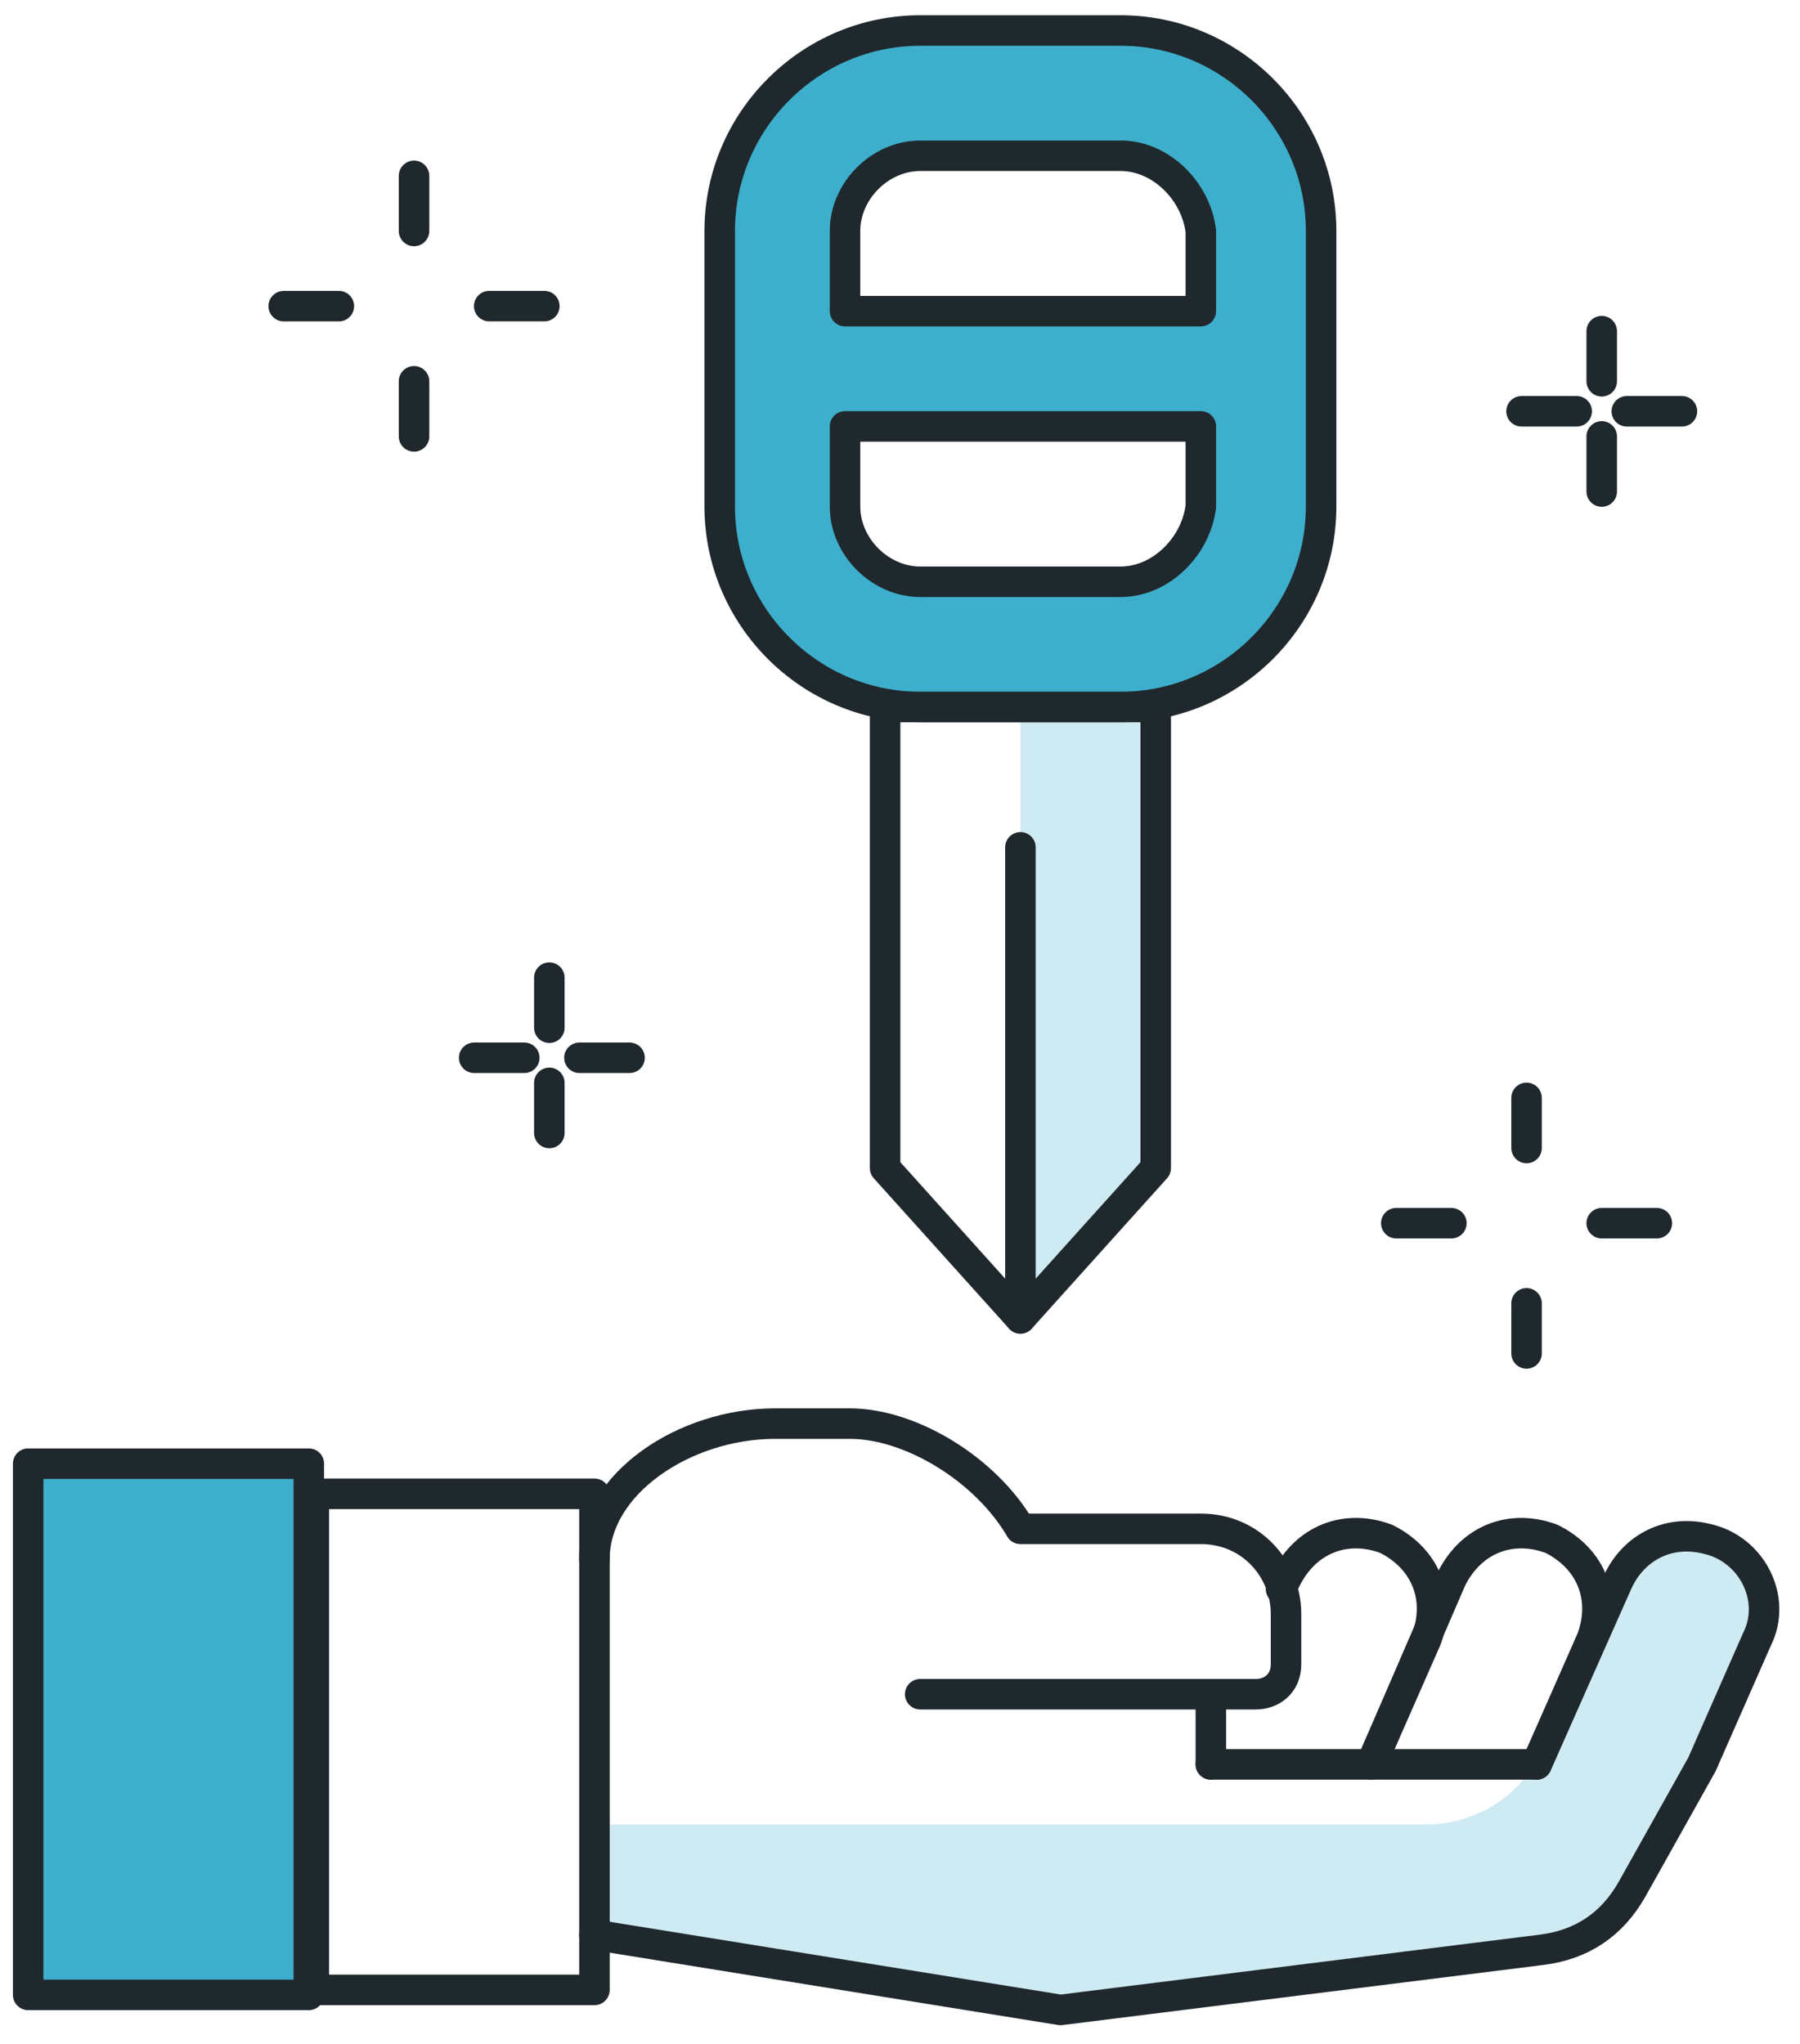 <svg width="59" height="67" viewBox="0 0 59 67" fill="none" xmlns="http://www.w3.org/2000/svg">
<path d="M37.882 23.176H33.447V43.216L37.882 38.288V23.176Z" fill="#CEEAF2"/>
<path d="M19.485 63.255L34.761 65.719L50.53 63.747C51.844 63.583 52.83 62.926 53.487 61.776L55.786 57.67L57.593 53.563C58.251 52.249 57.429 50.606 55.951 50.278C54.801 49.949 53.487 50.606 52.994 51.756L50.366 57.67C49.709 58.984 48.23 59.805 46.752 59.805H19.485V63.255Z" fill="#CEEAF2"/>
<path d="M36.732 1H30.162C26.548 1 23.591 3.957 23.591 7.57V16.605C23.591 20.219 26.548 23.175 30.162 23.175H36.732C40.346 23.175 43.303 20.219 43.303 16.605V7.57C43.303 3.957 40.346 1 36.732 1ZM39.196 16.605C39.196 17.919 38.046 19.069 36.732 19.069H30.162C28.848 19.069 27.698 17.919 27.698 16.605V13.977H39.36V16.605H39.196ZM39.196 10.199H27.533V7.57C27.533 6.256 28.683 5.107 29.997 5.107H36.568C37.882 5.107 39.032 6.256 39.032 7.57V10.199H39.196Z" fill="#3DAFCC"/>
<path d="M10.122 47.978H0.923V65.39H10.122V47.978Z" fill="#3DAFCC"/>
<path d="M10.122 47.978H0.923V65.39H10.122V47.978Z" stroke="#1F282C" stroke-miterlimit="10" stroke-linecap="round" stroke-linejoin="round"/>
<path d="M19.485 48.965H10.286V65.227H19.485V48.965Z" stroke="#1F282C" stroke-miterlimit="10" stroke-linecap="round" stroke-linejoin="round"/>
<path d="M19.485 51.1C19.485 48.636 22.441 46.665 25.398 46.665H27.862C29.833 46.665 32.297 48.143 33.447 50.114H39.36C41.003 50.114 42.153 51.429 42.153 52.907V54.55C42.153 55.207 41.66 55.535 41.167 55.535H30.162" stroke="#1F282C" stroke-miterlimit="10" stroke-linecap="round" stroke-linejoin="round"/>
<path d="M50.366 57.835L52.173 53.728C52.666 52.414 52.173 51.1 50.859 50.443C49.544 49.95 48.23 50.443 47.573 51.757L44.945 57.835" stroke="#1F282C" stroke-miterlimit="10" stroke-linecap="round" stroke-linejoin="round"/>
<path d="M50.366 57.835L52.994 51.921C53.487 50.772 54.637 50.114 55.951 50.443C57.429 50.772 58.251 52.414 57.593 53.728L55.786 57.835L53.487 61.941C52.83 63.091 51.844 63.748 50.53 63.913L34.761 65.884L19.485 63.42" stroke="#1F282C" stroke-miterlimit="10" stroke-linecap="round" stroke-linejoin="round"/>
<path d="M39.689 55.699V57.835" stroke="#1F282C" stroke-miterlimit="10" stroke-linecap="round" stroke-linejoin="round"/>
<path d="M44.945 57.835L46.752 53.728C47.245 52.414 46.752 51.1 45.438 50.443C44.124 49.95 42.81 50.443 42.153 51.757L41.989 52.086" stroke="#1F282C" stroke-miterlimit="10" stroke-linecap="round" stroke-linejoin="round"/>
<path d="M50.366 57.834H39.689" stroke="#1F282C" stroke-miterlimit="10" stroke-linecap="round" stroke-linejoin="round"/>
<path d="M13.571 5.764V7.571" stroke="#1F282C" stroke-miterlimit="10" stroke-linecap="round" stroke-linejoin="round"/>
<path d="M13.571 12.498V14.305" stroke="#1F282C" stroke-miterlimit="10" stroke-linecap="round" stroke-linejoin="round"/>
<path d="M17.842 10.034H16.035" stroke="#1F282C" stroke-miterlimit="10" stroke-linecap="round" stroke-linejoin="round"/>
<path d="M11.107 10.035H9.3" stroke="#1F282C" stroke-miterlimit="10" stroke-linecap="round" stroke-linejoin="round"/>
<path d="M18.006 32.046V33.688" stroke="#1F282C" stroke-miterlimit="10" stroke-linecap="round" stroke-linejoin="round"/>
<path d="M18.006 35.495V37.138" stroke="#1F282C" stroke-miterlimit="10" stroke-linecap="round" stroke-linejoin="round"/>
<path d="M20.635 34.673H18.992" stroke="#1F282C" stroke-miterlimit="10" stroke-linecap="round" stroke-linejoin="round"/>
<path d="M17.185 34.673H15.542" stroke="#1F282C" stroke-miterlimit="10" stroke-linecap="round" stroke-linejoin="round"/>
<path d="M52.501 10.855V12.498" stroke="#1F282C" stroke-miterlimit="10" stroke-linecap="round" stroke-linejoin="round"/>
<path d="M52.501 14.305V16.112" stroke="#1F282C" stroke-miterlimit="10" stroke-linecap="round" stroke-linejoin="round"/>
<path d="M55.13 13.482H53.323" stroke="#1F282C" stroke-miterlimit="10" stroke-linecap="round" stroke-linejoin="round"/>
<path d="M51.68 13.482H49.873" stroke="#1F282C" stroke-miterlimit="10" stroke-linecap="round" stroke-linejoin="round"/>
<path d="M50.037 35.988V37.631" stroke="#1F282C" stroke-miterlimit="10" stroke-linecap="round" stroke-linejoin="round"/>
<path d="M50.037 42.722V44.364" stroke="#1F282C" stroke-miterlimit="10" stroke-linecap="round" stroke-linejoin="round"/>
<path d="M54.308 40.095H52.501" stroke="#1F282C" stroke-miterlimit="10" stroke-linecap="round" stroke-linejoin="round"/>
<path d="M47.573 40.095H45.767" stroke="#1F282C" stroke-miterlimit="10" stroke-linecap="round" stroke-linejoin="round"/>
<path d="M36.732 23.175H30.162C26.548 23.175 23.591 20.219 23.591 16.605V7.57C23.591 3.957 26.548 1 30.162 1H36.732C40.346 1 43.303 3.957 43.303 7.57V16.605C43.303 20.219 40.346 23.175 36.732 23.175Z" stroke="#1F282C" stroke-miterlimit="10" stroke-linecap="round" stroke-linejoin="round"/>
<path d="M37.882 38.288L33.447 43.216L29.012 38.288V23.176H37.882V38.288Z" stroke="#1F282C" stroke-miterlimit="10" stroke-linecap="round" stroke-linejoin="round"/>
<path d="M33.447 43.215V27.774" stroke="#1F282C" stroke-miterlimit="10" stroke-linecap="round" stroke-linejoin="round"/>
<path d="M36.732 5.106H30.162C28.848 5.106 27.698 6.256 27.698 7.57V10.199H39.36V7.57C39.196 6.256 38.046 5.106 36.732 5.106Z" stroke="#1F282C" stroke-miterlimit="10" stroke-linecap="round" stroke-linejoin="round"/>
<path d="M36.732 19.07H30.162C28.848 19.07 27.698 17.92 27.698 16.606V13.977H39.36V16.606C39.196 17.92 38.046 19.07 36.732 19.07Z" stroke="#1F282C" stroke-miterlimit="10" stroke-linecap="round" stroke-linejoin="round"/>
</svg>
